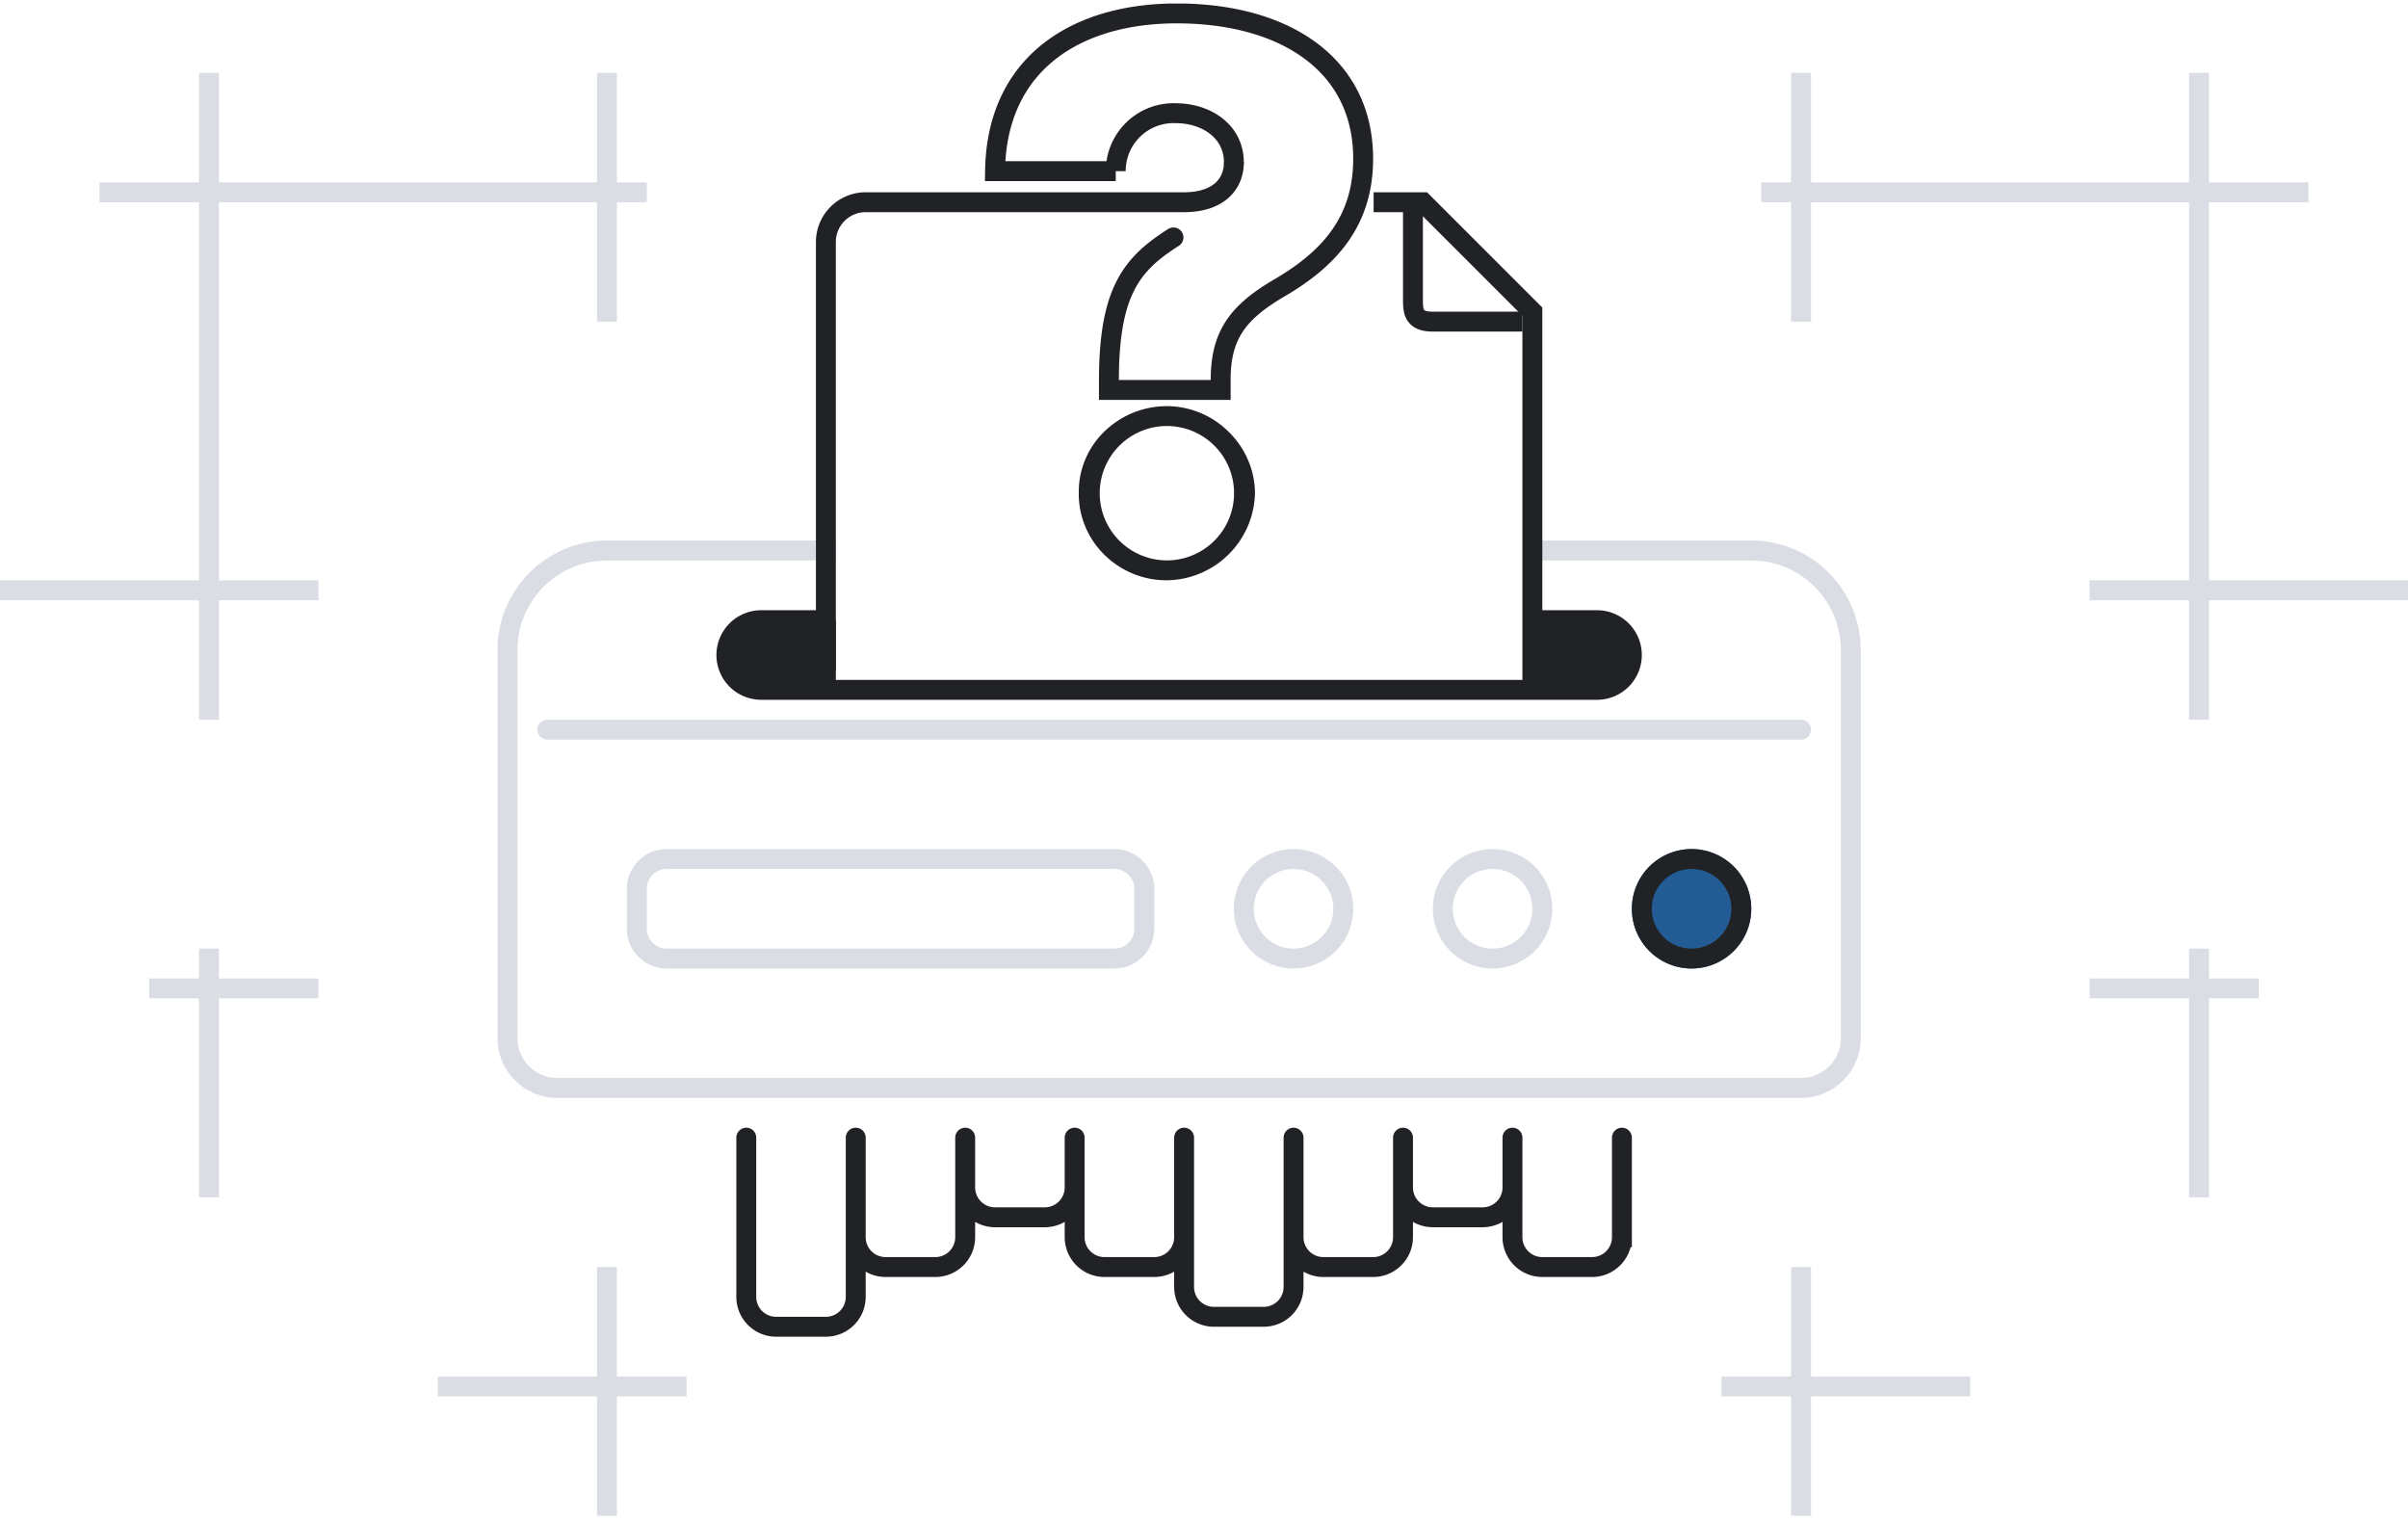 <svg width="242" height="153" viewBox="0 0 242 153" fill="none" xmlns="http://www.w3.org/2000/svg"><g clip-path="url(#clip0_8144_152170)"><path d="M86 114.32v16a3.002 3.002 0 0 1-3 3h-5a3.002 3.002 0 0 1-3-3v-16m22 0v10a3.002 3.002 0 0 1-3 3h-5a3.002 3.002 0 0 1-3-3v-10m22 0v5a3 3 0 0 1-3 3h-5a3.002 3.002 0 0 1-3-3v-5m22 0v10a3 3 0 0 1-3 3h-5a3 3 0 0 1-3-3v-10m22 0v15a3 3 0 0 1-3 3h-5a3 3 0 0 1-3-3v-15m22 0v10a3 3 0 0 1-3 3h-5a3 3 0 0 1-3-3v-10m22 0v5a3 3 0 0 1-3 3h-5a3 3 0 0 1-3-3v-5m22 0v10a3 3 0 0 1-3 3h-5a3 3 0 0 1-3-3v-10" stroke="#212225" stroke-width="2" stroke-linecap="round"/><path d="M153.17 55.32H176a10 10 0 0 1 10 10v39a5 5 0 0 1-5 5H56a4.998 4.998 0 0 1-5-5v-39a10 10 0 0 1 10-10h22.98" stroke="#DBDDE5" stroke-width="2"/><path d="M55 73.32h126" stroke="#DBDDE5" stroke-width="2" stroke-linecap="round"/><path d="M76.376 69.051c-4.01 0-2.931-6.73-1.09-6.73h8.716v6.73h-7.626zm76.67-.2V63.1h8.718c1.841 0 2.921 5.752-1.09 5.752h-7.628z" fill="#212225"/><path d="M153.149 62.32h7.351a3.502 3.502 0 0 1 3.5 3.5 3.501 3.501 0 0 1-3.5 3.5h-84a3.5 3.5 0 1 1 0-7h7.364" stroke="#212225" stroke-width="2"/><path d="M170 97.32a6 6 0 1 0 0-12 6 6 0 0 0 0 12z" fill="#235B95"/><path d="M170 96.32a5 5 0 1 0 0-10 5 5 0 0 0 0 10z" stroke="#212225" stroke-width="2"/><path d="M150 96.32a5 5 0 1 0 0-10 5 5 0 0 0 0 10zm-20 0a5 5 0 1 0 0-10 5 5 0 0 0 0 10zm-18-10H67a3 3 0 0 0-3 3v4a3 3 0 0 0 3 3h45a3 3 0 0 0 3-3v-4a3 3 0 0 0-3-3z" stroke="#DBDDE5" stroke-width="2"/><path d="M180 152.32v-12h-7v-2h7v-11h2v11h16v2h-16v12h-2zm-120 0v-12H44v-2h16v-11h2v11h7v2h-7v12h-2zm160-32v-20h-10v-2h10v-3h2v3h5v2h-5v20h-2zm-200 0v-20h-5v-2h5v-3h2v3h10v2H22v20h-2zm200-48v-12h-10v-2h10v-38h-38v12h-2v-12h-3v-2h3v-11h2v11h38v-11h2v11h10v2h-10v38h20v2h-20v12h-2zm-200 0v-12H0v-2h20v-38H10v-2h10v-11h2v11h38v-11h2v11h3v2h-3v12h-2v-12H22v38h10v2H22v12h-2z" fill="#DBDDE5"/><path d="M83 67.32v-43a4 4 0 0 1 4-4h32c3.348 0 5-1.729 5-4m14.046 4H143l11 11v38" stroke="#212225" stroke-width="2"/><path d="M117.271 56.31a6.75 6.75 0 1 0 0-13.501 6.75 6.75 0 0 0 0 13.502zm0 2a8.865 8.865 0 0 1-6.366-2.65 8.549 8.549 0 0 1-2.49-6.136 8.43 8.43 0 0 1 2.464-6.055 9.022 9.022 0 0 1 6.392-2.657 8.83 8.83 0 0 1 6.153 2.528 8.701 8.701 0 0 1 2.7 6.154v.056a8.966 8.966 0 0 1-8.856 8.76h.003z" fill="#212225"/><path d="M117.931 23.859a25.99 25.99 0 0 0-.714.468c-3.736 2.536-5.748 5.453-5.773 13.787v1.07h11.233v-1.07c0-4.621 1.925-6.84 5.907-9.19 5.063-2.95 8.411-6.736 8.411-12.976 0-9.477-7.884-14.6-18.748-14.6-9.914 0-18.089 4.882-18.247 15.848h12.13a5.822 5.822 0 0 1 1.77-4.188 5.815 5.815 0 0 1 4.242-1.634c3.111 0 5.859 1.834 5.859 4.94" stroke="#212225" stroke-width="2" stroke-linecap="round"/><path d="M142 20.246v10.075c0 1.244.3 2 2 2h9" stroke="#212225" stroke-width="2"/></g><defs><clipPath id="clip0_8144_152170"><path fill="#fff" transform="translate(0 .352)" d="M0 0h242v151.967H0z"/></clipPath></defs></svg>